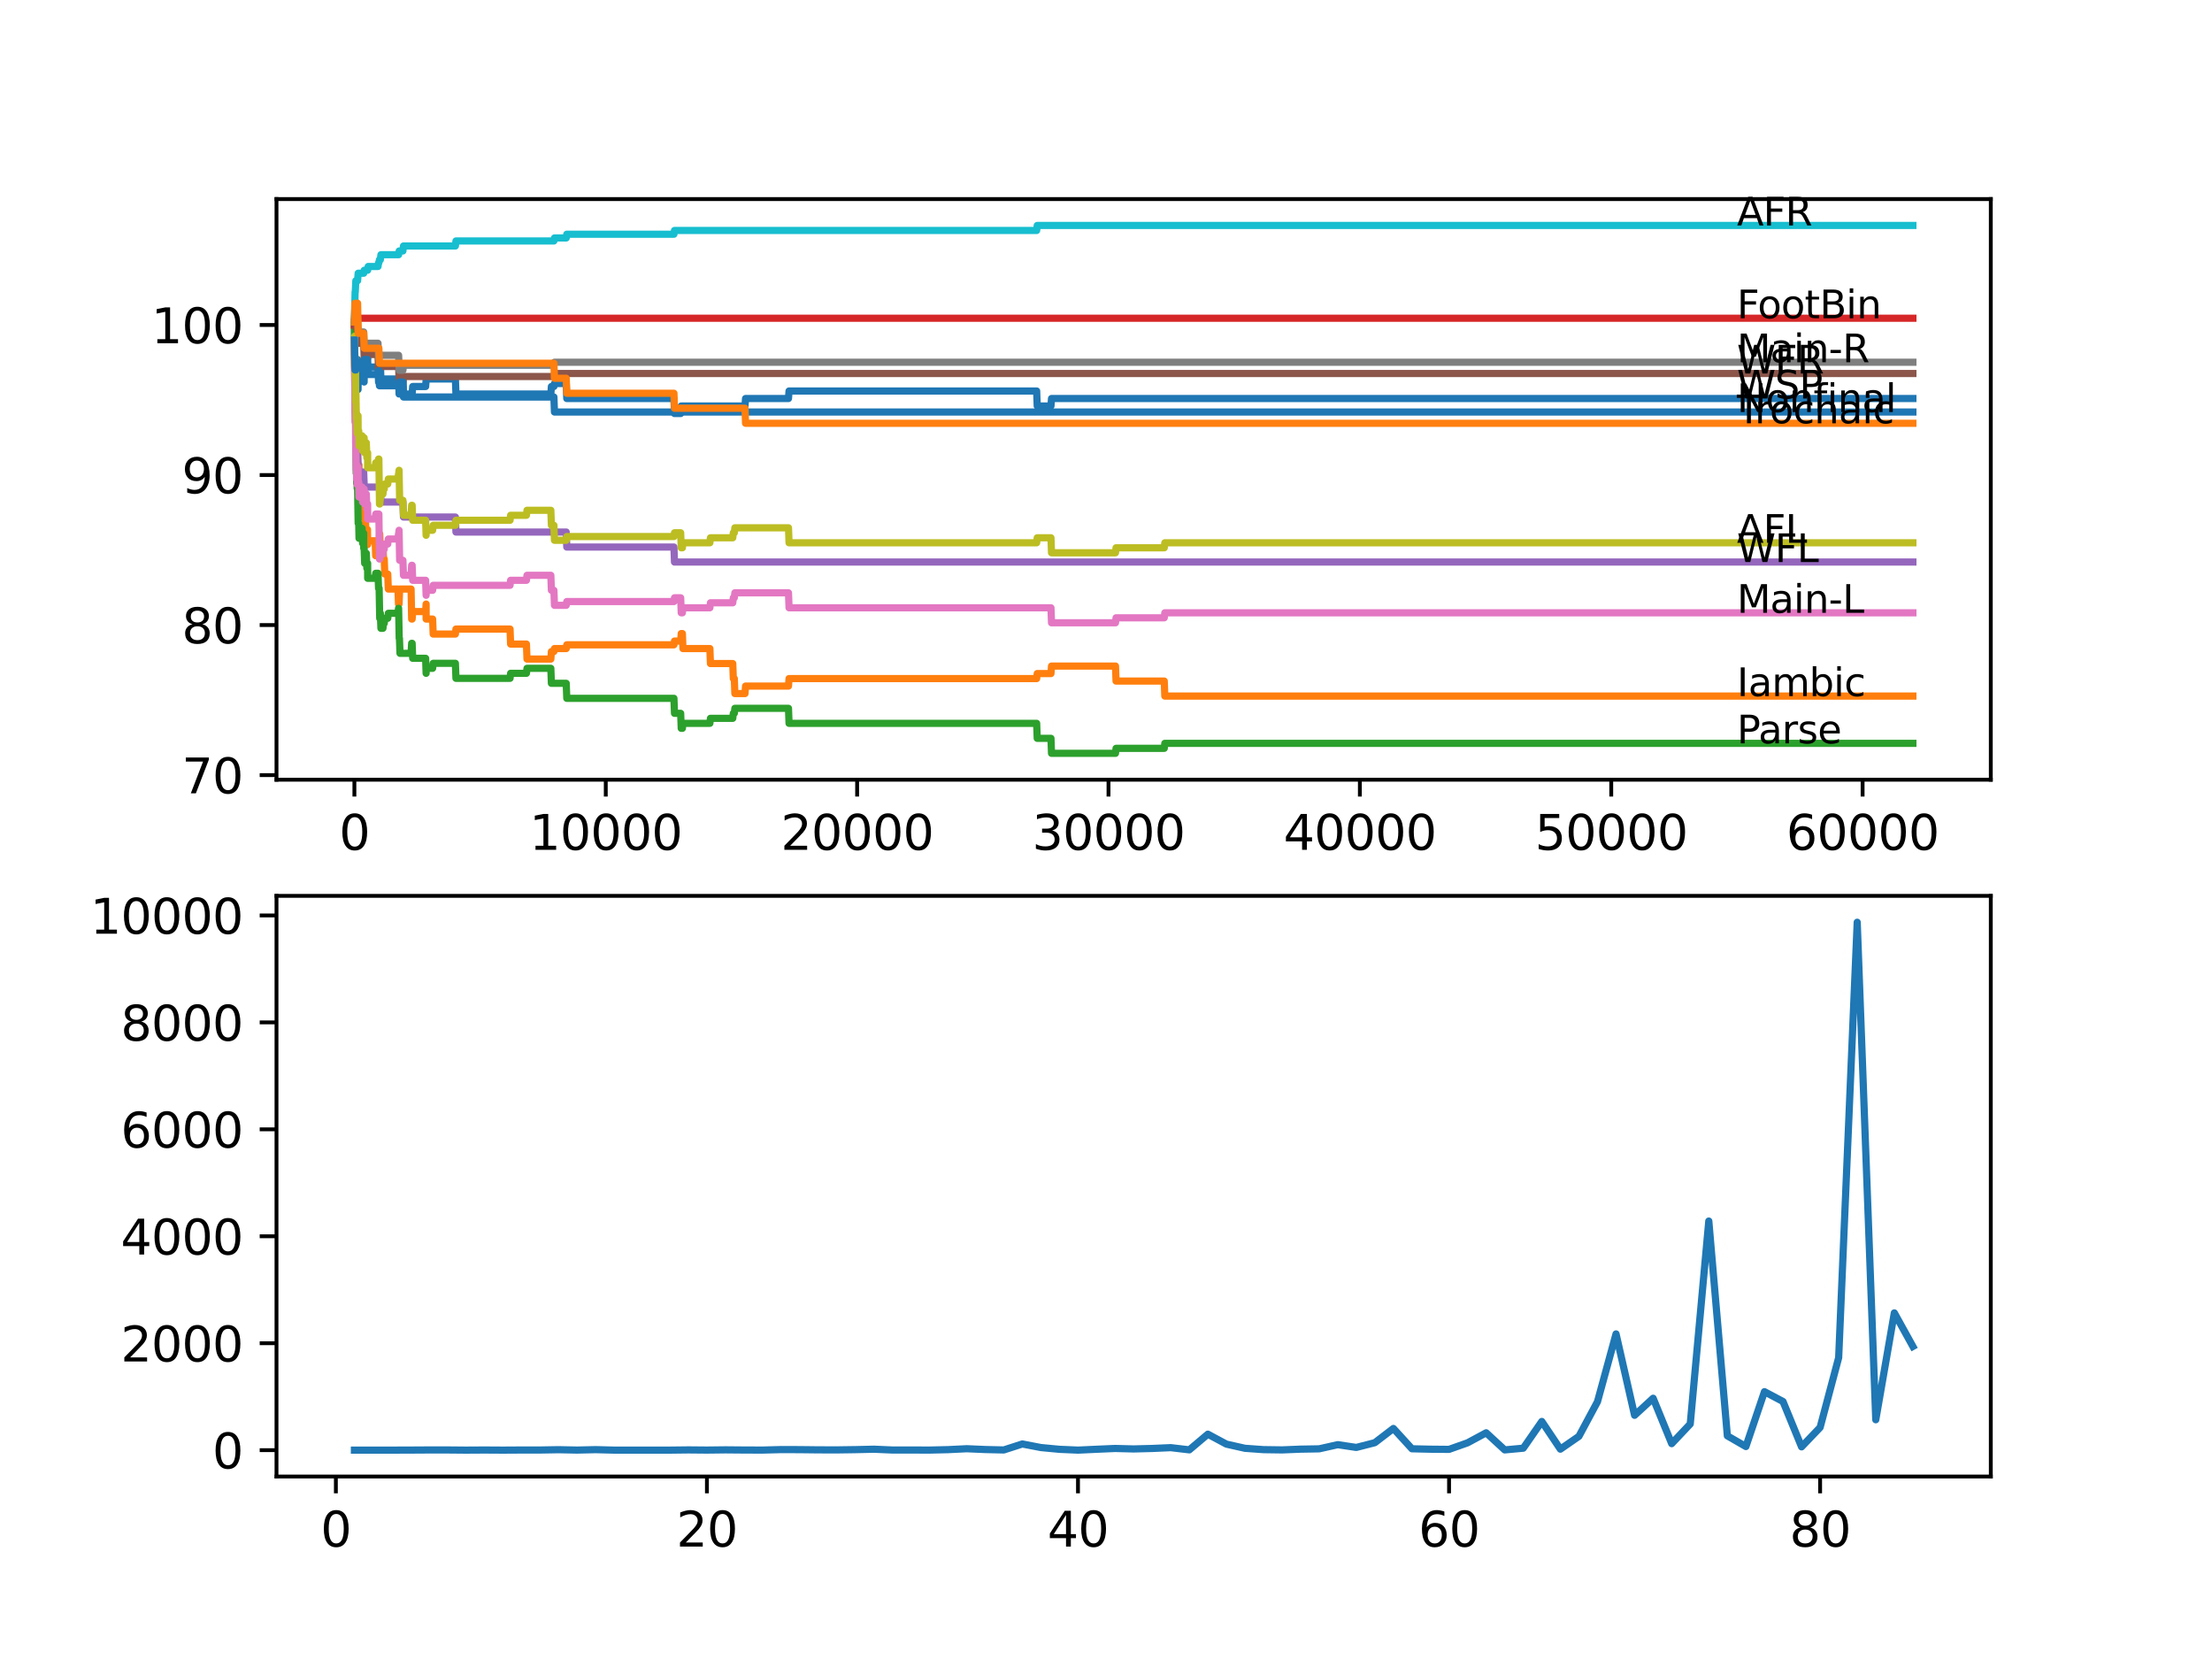 <?xml version="1.0" encoding="utf-8" standalone="no"?>
<!DOCTYPE svg PUBLIC "-//W3C//DTD SVG 1.1//EN"
  "http://www.w3.org/Graphics/SVG/1.1/DTD/svg11.dtd">
<svg xmlns:xlink="http://www.w3.org/1999/xlink" width="460.8pt" height="345.6pt" viewBox="0 0 460.8 345.6" xmlns="http://www.w3.org/2000/svg" version="1.1">
 <defs>
  <style type="text/css">*{stroke-linejoin: round; stroke-linecap: butt}</style>
 </defs>
 <g id="figure_1">
  <g id="patch_1">
   <path d="M 0 345.6 
L 460.8 345.6 
L 460.8 0 
L 0 0 
z
" style="fill: #ffffff"/>
  </g>
  <g id="axes_1">
   <g id="patch_2">
    <path d="M 57.6 162.432 
L 414.72 162.432 
L 414.72 41.472 
L 57.6 41.472 
z
" style="fill: #ffffff"/>
   </g>
   <g id="matplotlib.axis_1">
    <g id="xtick_1">
     <g id="line2d_1">
      <defs>
       <path id="m0e3d7f3227" d="M 0 0 
L 0 3.5 
" style="stroke: #000000; stroke-width: 0.8"/>
      </defs>
      <g>
       <use xlink:href="#m0e3d7f3227" x="73.827" y="162.432" style="stroke: #000000; stroke-width: 0.8"/>
      </g>
     </g>
     <g id="text_1">
      <!-- 0 -->
      <g transform="translate(70.646 177.03)scale(0.1 -0.1)">
       <defs>
        <path id="DejaVuSans-30" d="M 2034 4250 
Q 1547 4250 1301 3770 
Q 1056 3291 1056 2328 
Q 1056 1369 1301 889 
Q 1547 409 2034 409 
Q 2525 409 2770 889 
Q 3016 1369 3016 2328 
Q 3016 3291 2770 3770 
Q 2525 4250 2034 4250 
z
M 2034 4750 
Q 2819 4750 3233 4129 
Q 3647 3509 3647 2328 
Q 3647 1150 3233 529 
Q 2819 -91 2034 -91 
Q 1250 -91 836 529 
Q 422 1150 422 2328 
Q 422 3509 836 4129 
Q 1250 4750 2034 4750 
z
" transform="scale(0.016)"/>
       </defs>
       <use xlink:href="#DejaVuSans-30"/>
      </g>
     </g>
    </g>
    <g id="xtick_2">
     <g id="line2d_2">
      <g>
       <use xlink:href="#m0e3d7f3227" x="126.192" y="162.432" style="stroke: #000000; stroke-width: 0.8"/>
      </g>
     </g>
     <g id="text_2">
      <!-- 10000 -->
      <g transform="translate(110.286 177.03)scale(0.1 -0.1)">
       <defs>
        <path id="DejaVuSans-31" d="M 794 531 
L 1825 531 
L 1825 4091 
L 703 3866 
L 703 4441 
L 1819 4666 
L 2450 4666 
L 2450 531 
L 3481 531 
L 3481 0 
L 794 0 
L 794 531 
z
" transform="scale(0.016)"/>
       </defs>
       <use xlink:href="#DejaVuSans-31"/>
       <use xlink:href="#DejaVuSans-30" x="63.623"/>
       <use xlink:href="#DejaVuSans-30" x="127.246"/>
       <use xlink:href="#DejaVuSans-30" x="190.869"/>
       <use xlink:href="#DejaVuSans-30" x="254.492"/>
      </g>
     </g>
    </g>
    <g id="xtick_3">
     <g id="line2d_3">
      <g>
       <use xlink:href="#m0e3d7f3227" x="178.556" y="162.432" style="stroke: #000000; stroke-width: 0.8"/>
      </g>
     </g>
     <g id="text_3">
      <!-- 20000 -->
      <g transform="translate(162.65 177.03)scale(0.1 -0.1)">
       <defs>
        <path id="DejaVuSans-32" d="M 1228 531 
L 3431 531 
L 3431 0 
L 469 0 
L 469 531 
Q 828 903 1448 1529 
Q 2069 2156 2228 2338 
Q 2531 2678 2651 2914 
Q 2772 3150 2772 3378 
Q 2772 3750 2511 3984 
Q 2250 4219 1831 4219 
Q 1534 4219 1204 4116 
Q 875 4013 500 3803 
L 500 4441 
Q 881 4594 1212 4672 
Q 1544 4750 1819 4750 
Q 2544 4750 2975 4387 
Q 3406 4025 3406 3419 
Q 3406 3131 3298 2873 
Q 3191 2616 2906 2266 
Q 2828 2175 2409 1742 
Q 1991 1309 1228 531 
z
" transform="scale(0.016)"/>
       </defs>
       <use xlink:href="#DejaVuSans-32"/>
       <use xlink:href="#DejaVuSans-30" x="63.623"/>
       <use xlink:href="#DejaVuSans-30" x="127.246"/>
       <use xlink:href="#DejaVuSans-30" x="190.869"/>
       <use xlink:href="#DejaVuSans-30" x="254.492"/>
      </g>
     </g>
    </g>
    <g id="xtick_4">
     <g id="line2d_4">
      <g>
       <use xlink:href="#m0e3d7f3227" x="230.921" y="162.432" style="stroke: #000000; stroke-width: 0.8"/>
      </g>
     </g>
     <g id="text_4">
      <!-- 30000 -->
      <g transform="translate(215.015 177.03)scale(0.1 -0.1)">
       <defs>
        <path id="DejaVuSans-33" d="M 2597 2516 
Q 3050 2419 3304 2112 
Q 3559 1806 3559 1356 
Q 3559 666 3084 287 
Q 2609 -91 1734 -91 
Q 1441 -91 1130 -33 
Q 819 25 488 141 
L 488 750 
Q 750 597 1062 519 
Q 1375 441 1716 441 
Q 2309 441 2620 675 
Q 2931 909 2931 1356 
Q 2931 1769 2642 2001 
Q 2353 2234 1838 2234 
L 1294 2234 
L 1294 2753 
L 1863 2753 
Q 2328 2753 2575 2939 
Q 2822 3125 2822 3475 
Q 2822 3834 2567 4026 
Q 2313 4219 1838 4219 
Q 1578 4219 1281 4162 
Q 984 4106 628 3988 
L 628 4550 
Q 988 4650 1302 4700 
Q 1616 4750 1894 4750 
Q 2613 4750 3031 4423 
Q 3450 4097 3450 3541 
Q 3450 3153 3228 2886 
Q 3006 2619 2597 2516 
z
" transform="scale(0.016)"/>
       </defs>
       <use xlink:href="#DejaVuSans-33"/>
       <use xlink:href="#DejaVuSans-30" x="63.623"/>
       <use xlink:href="#DejaVuSans-30" x="127.246"/>
       <use xlink:href="#DejaVuSans-30" x="190.869"/>
       <use xlink:href="#DejaVuSans-30" x="254.492"/>
      </g>
     </g>
    </g>
    <g id="xtick_5">
     <g id="line2d_5">
      <g>
       <use xlink:href="#m0e3d7f3227" x="283.285" y="162.432" style="stroke: #000000; stroke-width: 0.8"/>
      </g>
     </g>
     <g id="text_5">
      <!-- 40000 -->
      <g transform="translate(267.379 177.03)scale(0.1 -0.1)">
       <defs>
        <path id="DejaVuSans-34" d="M 2419 4116 
L 825 1625 
L 2419 1625 
L 2419 4116 
z
M 2253 4666 
L 3047 4666 
L 3047 1625 
L 3713 1625 
L 3713 1100 
L 3047 1100 
L 3047 0 
L 2419 0 
L 2419 1100 
L 313 1100 
L 313 1709 
L 2253 4666 
z
" transform="scale(0.016)"/>
       </defs>
       <use xlink:href="#DejaVuSans-34"/>
       <use xlink:href="#DejaVuSans-30" x="63.623"/>
       <use xlink:href="#DejaVuSans-30" x="127.246"/>
       <use xlink:href="#DejaVuSans-30" x="190.869"/>
       <use xlink:href="#DejaVuSans-30" x="254.492"/>
      </g>
     </g>
    </g>
    <g id="xtick_6">
     <g id="line2d_6">
      <g>
       <use xlink:href="#m0e3d7f3227" x="335.65" y="162.432" style="stroke: #000000; stroke-width: 0.8"/>
      </g>
     </g>
     <g id="text_6">
      <!-- 50000 -->
      <g transform="translate(319.744 177.03)scale(0.1 -0.1)">
       <defs>
        <path id="DejaVuSans-35" d="M 691 4666 
L 3169 4666 
L 3169 4134 
L 1269 4134 
L 1269 2991 
Q 1406 3038 1543 3061 
Q 1681 3084 1819 3084 
Q 2600 3084 3056 2656 
Q 3513 2228 3513 1497 
Q 3513 744 3044 326 
Q 2575 -91 1722 -91 
Q 1428 -91 1123 -41 
Q 819 9 494 109 
L 494 744 
Q 775 591 1075 516 
Q 1375 441 1709 441 
Q 2250 441 2565 725 
Q 2881 1009 2881 1497 
Q 2881 1984 2565 2268 
Q 2250 2553 1709 2553 
Q 1456 2553 1204 2497 
Q 953 2441 691 2322 
L 691 4666 
z
" transform="scale(0.016)"/>
       </defs>
       <use xlink:href="#DejaVuSans-35"/>
       <use xlink:href="#DejaVuSans-30" x="63.623"/>
       <use xlink:href="#DejaVuSans-30" x="127.246"/>
       <use xlink:href="#DejaVuSans-30" x="190.869"/>
       <use xlink:href="#DejaVuSans-30" x="254.492"/>
      </g>
     </g>
    </g>
    <g id="xtick_7">
     <g id="line2d_7">
      <g>
       <use xlink:href="#m0e3d7f3227" x="388.014" y="162.432" style="stroke: #000000; stroke-width: 0.8"/>
      </g>
     </g>
     <g id="text_7">
      <!-- 60000 -->
      <g transform="translate(372.108 177.03)scale(0.1 -0.1)">
       <defs>
        <path id="DejaVuSans-36" d="M 2113 2584 
Q 1688 2584 1439 2293 
Q 1191 2003 1191 1497 
Q 1191 994 1439 701 
Q 1688 409 2113 409 
Q 2538 409 2786 701 
Q 3034 994 3034 1497 
Q 3034 2003 2786 2293 
Q 2538 2584 2113 2584 
z
M 3366 4563 
L 3366 3988 
Q 3128 4100 2886 4159 
Q 2644 4219 2406 4219 
Q 1781 4219 1451 3797 
Q 1122 3375 1075 2522 
Q 1259 2794 1537 2939 
Q 1816 3084 2150 3084 
Q 2853 3084 3261 2657 
Q 3669 2231 3669 1497 
Q 3669 778 3244 343 
Q 2819 -91 2113 -91 
Q 1303 -91 875 529 
Q 447 1150 447 2328 
Q 447 3434 972 4092 
Q 1497 4750 2381 4750 
Q 2619 4750 2861 4703 
Q 3103 4656 3366 4563 
z
" transform="scale(0.016)"/>
       </defs>
       <use xlink:href="#DejaVuSans-36"/>
       <use xlink:href="#DejaVuSans-30" x="63.623"/>
       <use xlink:href="#DejaVuSans-30" x="127.246"/>
       <use xlink:href="#DejaVuSans-30" x="190.869"/>
       <use xlink:href="#DejaVuSans-30" x="254.492"/>
      </g>
     </g>
    </g>
   </g>
   <g id="matplotlib.axis_2">
    <g id="ytick_1">
     <g id="line2d_8">
      <defs>
       <path id="m47cd076d3c" d="M 0 0 
L -3.5 0 
" style="stroke: #000000; stroke-width: 0.8"/>
      </defs>
      <g>
       <use xlink:href="#m47cd076d3c" x="57.6" y="161.466" style="stroke: #000000; stroke-width: 0.8"/>
      </g>
     </g>
     <g id="text_8">
      <!-- 70 -->
      <g transform="translate(37.875 165.265)scale(0.1 -0.1)">
       <defs>
        <path id="DejaVuSans-37" d="M 525 4666 
L 3525 4666 
L 3525 4397 
L 1831 0 
L 1172 0 
L 2766 4134 
L 525 4134 
L 525 4666 
z
" transform="scale(0.016)"/>
       </defs>
       <use xlink:href="#DejaVuSans-37"/>
       <use xlink:href="#DejaVuSans-30" x="63.623"/>
      </g>
     </g>
    </g>
    <g id="ytick_2">
     <g id="line2d_9">
      <g>
       <use xlink:href="#m47cd076d3c" x="57.6" y="130.211" style="stroke: #000000; stroke-width: 0.8"/>
      </g>
     </g>
     <g id="text_9">
      <!-- 80 -->
      <g transform="translate(37.875 134.01)scale(0.1 -0.1)">
       <defs>
        <path id="DejaVuSans-38" d="M 2034 2216 
Q 1584 2216 1326 1975 
Q 1069 1734 1069 1313 
Q 1069 891 1326 650 
Q 1584 409 2034 409 
Q 2484 409 2743 651 
Q 3003 894 3003 1313 
Q 3003 1734 2745 1975 
Q 2488 2216 2034 2216 
z
M 1403 2484 
Q 997 2584 770 2862 
Q 544 3141 544 3541 
Q 544 4100 942 4425 
Q 1341 4750 2034 4750 
Q 2731 4750 3128 4425 
Q 3525 4100 3525 3541 
Q 3525 3141 3298 2862 
Q 3072 2584 2669 2484 
Q 3125 2378 3379 2068 
Q 3634 1759 3634 1313 
Q 3634 634 3220 271 
Q 2806 -91 2034 -91 
Q 1263 -91 848 271 
Q 434 634 434 1313 
Q 434 1759 690 2068 
Q 947 2378 1403 2484 
z
M 1172 3481 
Q 1172 3119 1398 2916 
Q 1625 2713 2034 2713 
Q 2441 2713 2670 2916 
Q 2900 3119 2900 3481 
Q 2900 3844 2670 4047 
Q 2441 4250 2034 4250 
Q 1625 4250 1398 4047 
Q 1172 3844 1172 3481 
z
" transform="scale(0.016)"/>
       </defs>
       <use xlink:href="#DejaVuSans-38"/>
       <use xlink:href="#DejaVuSans-30" x="63.623"/>
      </g>
     </g>
    </g>
    <g id="ytick_3">
     <g id="line2d_10">
      <g>
       <use xlink:href="#m47cd076d3c" x="57.6" y="98.957" style="stroke: #000000; stroke-width: 0.8"/>
      </g>
     </g>
     <g id="text_10">
      <!-- 90 -->
      <g transform="translate(37.875 102.756)scale(0.1 -0.1)">
       <defs>
        <path id="DejaVuSans-39" d="M 703 97 
L 703 672 
Q 941 559 1184 500 
Q 1428 441 1663 441 
Q 2288 441 2617 861 
Q 2947 1281 2994 2138 
Q 2813 1869 2534 1725 
Q 2256 1581 1919 1581 
Q 1219 1581 811 2004 
Q 403 2428 403 3163 
Q 403 3881 828 4315 
Q 1253 4750 1959 4750 
Q 2769 4750 3195 4129 
Q 3622 3509 3622 2328 
Q 3622 1225 3098 567 
Q 2575 -91 1691 -91 
Q 1453 -91 1209 -44 
Q 966 3 703 97 
z
M 1959 2075 
Q 2384 2075 2632 2365 
Q 2881 2656 2881 3163 
Q 2881 3666 2632 3958 
Q 2384 4250 1959 4250 
Q 1534 4250 1286 3958 
Q 1038 3666 1038 3163 
Q 1038 2656 1286 2365 
Q 1534 2075 1959 2075 
z
" transform="scale(0.016)"/>
       </defs>
       <use xlink:href="#DejaVuSans-39"/>
       <use xlink:href="#DejaVuSans-30" x="63.623"/>
      </g>
     </g>
    </g>
    <g id="ytick_4">
     <g id="line2d_11">
      <g>
       <use xlink:href="#m47cd076d3c" x="57.6" y="67.702" style="stroke: #000000; stroke-width: 0.8"/>
      </g>
     </g>
     <g id="text_11">
      <!-- 100 -->
      <g transform="translate(31.512 71.502)scale(0.1 -0.1)">
       <use xlink:href="#DejaVuSans-31"/>
       <use xlink:href="#DejaVuSans-30" x="63.623"/>
       <use xlink:href="#DejaVuSans-30" x="127.246"/>
      </g>
     </g>
    </g>
   </g>
   <g id="line2d_12">
    <path d="M 73.833 67.077 
L 73.953 81.142 
L 73.964 79.579 
L 74.011 79.579 
L 74.068 82.704 
L 74.089 78.016 
L 74.115 78.016 
L 74.121 78.016 
L 74.152 81.142 
L 74.231 78.016 
L 74.288 78.016 
L 74.409 74.891 
L 74.493 74.891 
L 74.587 81.142 
L 74.608 79.579 
L 74.728 79.579 
L 74.843 78.016 
L 75.419 78.016 
L 75.535 76.454 
L 75.765 76.454 
L 75.854 79.579 
L 75.875 78.016 
L 76.31 78.016 
L 76.425 76.454 
L 78.745 76.454 
L 78.86 79.579 
L 78.928 79.579 
L 79.069 75.828 
L 79.237 75.828 
L 79.352 78.954 
L 83.038 78.954 
L 83.133 82.079 
L 83.148 80.517 
L 83.211 80.517 
L 83.326 78.954 
L 83.934 78.954 
L 84.049 82.079 
L 85.856 82.079 
L 85.971 80.517 
L 88.668 80.517 
L 88.783 78.954 
L 94.868 78.954 
L 94.983 82.079 
L 114.75 82.079 
L 114.866 80.517 
L 115.389 80.517 
L 115.504 79.892 
L 117.955 79.892 
L 118.07 83.017 
L 140.393 83.017 
L 140.508 86.142 
L 141.797 86.142 
L 141.912 84.58 
L 155.197 84.58 
L 155.312 83.017 
L 164.256 83.017 
L 164.371 81.454 
L 215.955 81.454 
L 216.07 84.58 
L 218.935 84.58 
L 219.05 83.017 
L 398.487 83.017 
L 398.487 83.017 
" clip-path="url(#pedb35954d5)" style="fill: none; stroke: #1f77b4; stroke-width: 1.5; stroke-linecap: square"/>
   </g>
   <g id="line2d_13">
    <path d="M 73.833 70.828 
L 73.953 82.027 
L 73.958 80.465 
L 74 80.465 
L 74.121 88.278 
L 74.152 88.278 
L 74.168 86.715 
L 74.241 91.404 
L 74.252 91.404 
L 74.288 91.404 
L 74.32 89.841 
L 74.351 96.092 
L 74.383 96.092 
L 74.398 96.092 
L 74.508 94.529 
L 74.587 99.999 
L 74.623 98.436 
L 74.728 98.436 
L 74.791 96.873 
L 74.817 103.124 
L 74.822 103.124 
L 75.419 103.124 
L 75.535 101.561 
L 75.676 101.561 
L 75.765 107.812 
L 75.796 107.187 
L 75.854 107.187 
L 75.969 105.624 
L 76.022 105.624 
L 76.137 108.75 
L 76.142 108.75 
L 76.257 111.875 
L 76.31 111.875 
L 76.425 110.313 
L 76.556 110.313 
L 76.587 113.438 
L 76.666 112.657 
L 78.153 112.657 
L 78.268 115.782 
L 78.745 115.782 
L 78.86 115.001 
L 78.928 115.001 
L 79.069 111.25 
L 79.106 111.25 
L 79.221 114.376 
L 79.237 114.376 
L 79.352 113.334 
L 79.776 113.334 
L 79.891 116.459 
L 80.043 116.459 
L 80.158 119.585 
L 80.776 119.585 
L 80.891 122.71 
L 82.902 122.71 
L 83.017 125.836 
L 83.133 125.836 
L 83.253 122.71 
L 85.636 122.71 
L 85.756 128.961 
L 85.856 128.961 
L 85.971 127.398 
L 88.668 127.398 
L 88.767 125.836 
L 88.772 128.961 
L 90.123 128.961 
L 90.239 132.087 
L 94.868 132.087 
L 94.983 131.045 
L 106.252 131.045 
L 106.367 134.17 
L 109.666 134.17 
L 109.781 137.296 
L 114.75 137.296 
L 114.866 135.733 
L 115.389 135.733 
L 115.504 135.108 
L 117.955 135.108 
L 118.07 134.326 
L 140.393 134.326 
L 140.508 133.545 
L 141.797 133.545 
L 141.912 131.982 
L 142.153 131.982 
L 142.268 135.108 
L 147.881 135.108 
L 147.997 138.233 
L 152.647 138.233 
L 152.762 141.359 
L 152.971 141.359 
L 153.086 144.484 
L 155.197 144.484 
L 155.312 142.921 
L 164.256 142.921 
L 164.371 141.359 
L 215.955 141.359 
L 216.07 140.317 
L 218.935 140.317 
L 219.05 138.754 
L 232.377 138.754 
L 232.492 141.88 
L 242.535 141.88 
L 242.651 145.005 
L 398.487 145.005 
L 398.487 145.005 
" clip-path="url(#pedb35954d5)" style="fill: none; stroke: #ff7f0e; stroke-width: 1.5; stroke-linecap: square"/>
   </g>
   <g id="line2d_14">
    <path d="M 73.833 67.702 
L 73.843 67.702 
L 73.974 81.663 
L 74 81.663 
L 74.011 80.881 
L 74.074 86.09 
L 74.205 98.592 
L 74.236 98.592 
L 74.288 97.55 
L 74.294 100.676 
L 74.341 99.634 
L 74.346 99.634 
L 74.398 98.592 
L 74.403 101.718 
L 74.445 101.718 
L 74.493 101.718 
L 74.613 109.01 
L 74.728 109.01 
L 74.791 112.136 
L 74.838 110.052 
L 75.419 110.052 
L 75.535 113.178 
L 75.676 113.178 
L 75.765 111.094 
L 75.77 114.219 
L 75.781 114.219 
L 75.854 114.219 
L 75.969 117.345 
L 76.022 117.345 
L 76.137 116.303 
L 76.142 116.303 
L 76.257 115.261 
L 76.31 115.261 
L 76.425 118.387 
L 76.556 118.387 
L 76.587 117.345 
L 76.592 120.47 
L 76.655 120.47 
L 78.153 120.47 
L 78.268 119.428 
L 78.745 119.428 
L 78.86 122.554 
L 78.98 122.554 
L 79.101 128.805 
L 79.106 128.805 
L 79.221 127.763 
L 79.237 127.763 
L 79.352 130.888 
L 79.776 130.888 
L 79.891 129.847 
L 80.043 129.847 
L 80.158 128.805 
L 80.776 128.805 
L 80.891 127.763 
L 82.902 127.763 
L 83.017 126.721 
L 83.038 126.721 
L 83.159 132.972 
L 83.211 132.972 
L 83.326 136.098 
L 85.636 136.098 
L 85.756 134.014 
L 85.856 134.014 
L 85.971 137.139 
L 88.668 137.139 
L 88.767 140.265 
L 88.778 139.223 
L 90.123 139.223 
L 90.239 138.181 
L 94.868 138.181 
L 94.983 141.307 
L 106.252 141.307 
L 106.367 140.265 
L 109.666 140.265 
L 109.781 139.223 
L 114.75 139.223 
L 114.866 142.348 
L 117.955 142.348 
L 118.07 145.474 
L 140.393 145.474 
L 140.508 148.599 
L 141.797 148.599 
L 141.912 151.725 
L 142.153 151.725 
L 142.268 150.683 
L 147.881 150.683 
L 147.997 149.641 
L 152.647 149.641 
L 152.762 148.599 
L 152.971 148.599 
L 153.086 147.557 
L 164.256 147.557 
L 164.371 150.683 
L 215.955 150.683 
L 216.07 153.808 
L 218.935 153.808 
L 219.05 156.934 
L 232.377 156.934 
L 232.492 155.892 
L 242.535 155.892 
L 242.651 154.85 
L 398.487 154.85 
L 398.487 154.85 
" clip-path="url(#pedb35954d5)" style="fill: none; stroke: #2ca02c; stroke-width: 1.5; stroke-linecap: square"/>
   </g>
   <g id="line2d_15">
    <path d="M 73.833 67.702 
L 73.896 67.702 
L 74.016 66.296 
L 398.487 66.296 
L 398.487 66.296 
" clip-path="url(#pedb35954d5)" style="fill: none; stroke: #d62728; stroke-width: 1.5; stroke-linecap: square"/>
   </g>
   <g id="line2d_16">
    <path d="M 73.833 70.828 
L 73.969 85.83 
L 74.011 85.83 
L 74.126 88.955 
L 74.398 88.955 
L 74.519 95.206 
L 74.524 95.206 
L 74.639 98.332 
L 75.765 98.332 
L 75.88 101.457 
L 79.237 101.457 
L 79.352 104.583 
L 83.934 104.583 
L 84.049 107.708 
L 94.868 107.708 
L 94.983 110.833 
L 117.955 110.833 
L 118.07 113.959 
L 140.393 113.959 
L 140.508 117.084 
L 398.487 117.084 
L 398.487 117.084 
" clip-path="url(#pedb35954d5)" style="fill: none; stroke: #9467bd; stroke-width: 1.5; stroke-linecap: square"/>
   </g>
   <g id="line2d_17">
    <path d="M 73.833 67.077 
L 73.948 65.254 
L 74.121 65.254 
L 74.236 68.379 
L 74.493 68.379 
L 74.608 71.505 
L 75.765 71.505 
L 75.88 74.63 
L 76.587 74.63 
L 76.702 73.849 
L 78.745 73.849 
L 78.86 76.974 
L 78.928 76.974 
L 79.043 76.349 
L 83.038 76.349 
L 83.154 79.475 
L 83.934 79.475 
L 84.049 78.433 
L 115.389 78.433 
L 115.504 77.808 
L 398.487 77.808 
L 398.487 77.808 
" clip-path="url(#pedb35954d5)" style="fill: none; stroke: #8c564b; stroke-width: 1.5; stroke-linecap: square"/>
   </g>
   <g id="line2d_18">
    <path d="M 73.833 70.828 
L 73.969 87.914 
L 74 87.914 
L 74.068 86.09 
L 74.079 92.341 
L 74.084 91.299 
L 74.205 97.811 
L 74.236 97.811 
L 74.288 96.769 
L 74.294 99.894 
L 74.341 98.853 
L 74.346 98.853 
L 74.398 97.811 
L 74.403 100.936 
L 74.445 100.936 
L 74.493 100.936 
L 74.587 97.29 
L 74.602 100.415 
L 74.728 100.415 
L 74.791 103.541 
L 74.838 101.457 
L 75.419 101.457 
L 75.535 104.583 
L 75.676 104.583 
L 75.796 101.874 
L 75.854 101.874 
L 75.969 104.999 
L 76.022 104.999 
L 76.137 103.957 
L 76.142 103.957 
L 76.257 102.916 
L 76.31 102.916 
L 76.425 106.041 
L 76.556 106.041 
L 76.587 104.999 
L 76.592 108.125 
L 76.655 108.125 
L 78.153 108.125 
L 78.268 107.083 
L 78.928 107.083 
L 79.053 116.459 
L 79.106 116.459 
L 79.221 115.417 
L 79.776 115.417 
L 79.891 114.376 
L 80.043 114.376 
L 80.158 113.334 
L 80.776 113.334 
L 80.891 112.292 
L 82.902 112.292 
L 83.017 111.25 
L 83.038 111.25 
L 83.133 110.469 
L 83.253 116.72 
L 83.934 116.72 
L 84.049 119.845 
L 85.636 119.845 
L 85.756 117.762 
L 85.856 117.762 
L 85.971 120.887 
L 88.668 120.887 
L 88.767 124.012 
L 88.778 122.971 
L 90.123 122.971 
L 90.239 121.929 
L 106.252 121.929 
L 106.367 120.887 
L 109.666 120.887 
L 109.781 119.845 
L 114.75 119.845 
L 114.866 122.971 
L 115.389 122.971 
L 115.504 126.096 
L 117.955 126.096 
L 118.07 125.315 
L 140.393 125.315 
L 140.508 124.533 
L 141.797 124.533 
L 141.912 127.659 
L 142.153 127.659 
L 142.268 126.617 
L 147.881 126.617 
L 147.997 125.575 
L 152.647 125.575 
L 152.762 124.533 
L 152.971 124.533 
L 153.086 123.492 
L 164.256 123.492 
L 164.371 126.617 
L 218.935 126.617 
L 219.05 129.742 
L 232.377 129.742 
L 232.492 128.701 
L 242.535 128.701 
L 242.651 127.659 
L 398.487 127.659 
L 398.487 127.659 
" clip-path="url(#pedb35954d5)" style="fill: none; stroke: #e377c2; stroke-width: 1.5; stroke-linecap: square"/>
   </g>
   <g id="line2d_19">
    <path d="M 73.833 67.077 
L 73.964 62.91 
L 74.121 62.91 
L 74.236 66.035 
L 74.493 66.035 
L 74.608 69.161 
L 75.765 69.161 
L 75.88 72.286 
L 76.587 72.286 
L 76.702 71.505 
L 78.745 71.505 
L 78.86 74.63 
L 78.928 74.63 
L 79.043 74.005 
L 83.038 74.005 
L 83.154 77.131 
L 83.934 77.131 
L 84.049 76.089 
L 115.389 76.089 
L 115.504 75.464 
L 398.487 75.464 
L 398.487 75.464 
" clip-path="url(#pedb35954d5)" style="fill: none; stroke: #7f7f7f; stroke-width: 1.5; stroke-linecap: square"/>
   </g>
   <g id="line2d_20">
    <path d="M 73.833 70.828 
L 73.843 70.828 
L 73.854 70.046 
L 73.88 76.297 
L 73.922 73.589 
L 74 78.798 
L 74.037 76.454 
L 74.063 76.454 
L 74.068 75.412 
L 74.089 83.746 
L 74.142 81.923 
L 74.152 81.923 
L 74.236 87.132 
L 74.267 86.09 
L 74.288 86.09 
L 74.403 90.258 
L 74.493 90.258 
L 74.587 86.611 
L 74.602 89.737 
L 74.728 89.737 
L 74.791 92.862 
L 74.838 90.779 
L 75.419 90.779 
L 75.535 93.904 
L 75.676 93.904 
L 75.796 91.195 
L 75.854 91.195 
L 75.969 94.321 
L 76.022 94.321 
L 76.137 93.279 
L 76.142 93.279 
L 76.257 92.237 
L 76.31 92.237 
L 76.425 95.363 
L 76.556 95.363 
L 76.587 94.321 
L 76.592 97.446 
L 76.655 97.446 
L 78.153 97.446 
L 78.268 96.404 
L 78.745 96.404 
L 78.86 95.623 
L 78.928 95.623 
L 79.053 104.999 
L 79.106 104.999 
L 79.221 103.957 
L 79.237 103.957 
L 79.352 102.916 
L 79.776 102.916 
L 79.891 101.874 
L 80.043 101.874 
L 80.158 100.832 
L 80.776 100.832 
L 80.891 99.79 
L 82.902 99.79 
L 83.017 98.748 
L 83.038 98.748 
L 83.133 97.967 
L 83.253 104.218 
L 83.934 104.218 
L 84.049 107.343 
L 85.636 107.343 
L 85.756 105.26 
L 85.856 105.26 
L 85.971 108.385 
L 88.668 108.385 
L 88.767 111.511 
L 88.778 110.469 
L 90.123 110.469 
L 90.239 109.427 
L 94.868 109.427 
L 94.983 108.385 
L 106.252 108.385 
L 106.367 107.343 
L 109.666 107.343 
L 109.781 106.302 
L 114.75 106.302 
L 114.866 109.427 
L 115.389 109.427 
L 115.504 112.552 
L 117.955 112.552 
L 118.07 111.771 
L 140.393 111.771 
L 140.508 110.99 
L 141.797 110.99 
L 141.912 114.115 
L 142.153 114.115 
L 142.268 113.073 
L 147.881 113.073 
L 147.997 112.032 
L 152.647 112.032 
L 152.762 110.99 
L 152.971 110.99 
L 153.086 109.948 
L 164.256 109.948 
L 164.371 113.073 
L 215.955 113.073 
L 216.07 112.032 
L 218.935 112.032 
L 219.05 115.157 
L 232.377 115.157 
L 232.492 114.115 
L 242.535 114.115 
L 242.651 113.073 
L 398.487 113.073 
L 398.487 113.073 
" clip-path="url(#pedb35954d5)" style="fill: none; stroke: #bcbd22; stroke-width: 1.5; stroke-linecap: square"/>
   </g>
   <g id="line2d_21">
    <path d="M 73.833 67.077 
L 73.974 60.826 
L 74.011 60.826 
L 74.126 58.482 
L 74.493 58.482 
L 74.613 56.92 
L 75.765 56.92 
L 75.88 56.294 
L 76.587 56.294 
L 76.702 55.513 
L 78.745 55.513 
L 78.86 54.732 
L 78.928 54.732 
L 79.043 54.107 
L 79.237 54.107 
L 79.352 53.065 
L 83.038 53.065 
L 83.154 52.283 
L 83.934 52.283 
L 84.049 51.242 
L 94.868 51.242 
L 94.983 50.2 
L 115.389 50.2 
L 115.504 49.575 
L 117.955 49.575 
L 118.07 48.793 
L 140.393 48.793 
L 140.508 48.012 
L 215.955 48.012 
L 216.07 46.97 
L 398.487 46.97 
L 398.487 46.97 
" clip-path="url(#pedb35954d5)" style="fill: none; stroke: #17becf; stroke-width: 1.5; stroke-linecap: square"/>
   </g>
   <g id="line2d_22">
    <path d="M 73.833 70.828 
L 73.953 77.079 
L 74.121 77.079 
L 74.236 76.297 
L 74.493 76.297 
L 74.608 75.516 
L 75.765 75.516 
L 75.88 74.891 
L 76.587 74.891 
L 76.702 78.016 
L 78.745 78.016 
L 78.86 77.235 
L 78.928 77.235 
L 79.043 80.36 
L 83.038 80.36 
L 83.154 79.579 
L 83.934 79.579 
L 84.049 82.704 
L 115.389 82.704 
L 115.504 85.83 
L 398.487 85.83 
L 398.487 85.83 
" clip-path="url(#pedb35954d5)" style="fill: none; stroke: #1f77b4; stroke-width: 1.5; stroke-linecap: square"/>
   </g>
   <g id="line2d_23">
    <path d="M 73.833 67.077 
L 73.838 67.077 
L 73.953 63.17 
L 74.493 63.17 
L 74.613 69.421 
L 75.765 69.421 
L 75.88 72.547 
L 78.928 72.547 
L 79.043 75.672 
L 115.389 75.672 
L 115.504 78.798 
L 117.955 78.798 
L 118.07 81.923 
L 140.393 81.923 
L 140.508 85.049 
L 155.197 85.049 
L 155.312 88.174 
L 398.487 88.174 
L 398.487 88.174 
" clip-path="url(#pedb35954d5)" style="fill: none; stroke: #ff7f0e; stroke-width: 1.5; stroke-linecap: square"/>
   </g>
   <g id="patch_3">
    <path d="M 57.6 162.432 
L 57.6 41.472 
" style="fill: none; stroke: #000000; stroke-width: 0.8; stroke-linejoin: miter; stroke-linecap: square"/>
   </g>
   <g id="patch_4">
    <path d="M 414.72 162.432 
L 414.72 41.472 
" style="fill: none; stroke: #000000; stroke-width: 0.8; stroke-linejoin: miter; stroke-linecap: square"/>
   </g>
   <g id="patch_5">
    <path d="M 57.6 162.432 
L 414.72 162.432 
" style="fill: none; stroke: #000000; stroke-width: 0.8; stroke-linejoin: miter; stroke-linecap: square"/>
   </g>
   <g id="patch_6">
    <path d="M 57.6 41.472 
L 414.72 41.472 
" style="fill: none; stroke: #000000; stroke-width: 0.8; stroke-linejoin: miter; stroke-linecap: square"/>
   </g>
   <g id="text_12">
    <!-- WSP -->
    <g transform="translate(361.832 83.017)scale(0.08 -0.08)">
     <defs>
      <path id="DejaVuSans-57" d="M 213 4666 
L 850 4666 
L 1831 722 
L 2809 4666 
L 3519 4666 
L 4500 722 
L 5478 4666 
L 6119 4666 
L 4947 0 
L 4153 0 
L 3169 4050 
L 2175 0 
L 1381 0 
L 213 4666 
z
" transform="scale(0.016)"/>
      <path id="DejaVuSans-53" d="M 3425 4513 
L 3425 3897 
Q 3066 4069 2747 4153 
Q 2428 4238 2131 4238 
Q 1616 4238 1336 4038 
Q 1056 3838 1056 3469 
Q 1056 3159 1242 3001 
Q 1428 2844 1947 2747 
L 2328 2669 
Q 3034 2534 3370 2195 
Q 3706 1856 3706 1288 
Q 3706 609 3251 259 
Q 2797 -91 1919 -91 
Q 1588 -91 1214 -16 
Q 841 59 441 206 
L 441 856 
Q 825 641 1194 531 
Q 1563 422 1919 422 
Q 2459 422 2753 634 
Q 3047 847 3047 1241 
Q 3047 1584 2836 1778 
Q 2625 1972 2144 2069 
L 1759 2144 
Q 1053 2284 737 2584 
Q 422 2884 422 3419 
Q 422 4038 858 4394 
Q 1294 4750 2059 4750 
Q 2388 4750 2728 4690 
Q 3069 4631 3425 4513 
z
" transform="scale(0.016)"/>
      <path id="DejaVuSans-50" d="M 1259 4147 
L 1259 2394 
L 2053 2394 
Q 2494 2394 2734 2622 
Q 2975 2850 2975 3272 
Q 2975 3691 2734 3919 
Q 2494 4147 2053 4147 
L 1259 4147 
z
M 628 4666 
L 2053 4666 
Q 2838 4666 3239 4311 
Q 3641 3956 3641 3272 
Q 3641 2581 3239 2228 
Q 2838 1875 2053 1875 
L 1259 1875 
L 1259 0 
L 628 0 
L 628 4666 
z
" transform="scale(0.016)"/>
     </defs>
     <use xlink:href="#DejaVuSans-57"/>
     <use xlink:href="#DejaVuSans-53" x="98.877"/>
     <use xlink:href="#DejaVuSans-50" x="162.354"/>
    </g>
   </g>
   <g id="text_13">
    <!-- Iambic -->
    <g transform="translate(361.832 145.005)scale(0.08 -0.08)">
     <defs>
      <path id="DejaVuSans-49" d="M 628 4666 
L 1259 4666 
L 1259 0 
L 628 0 
L 628 4666 
z
" transform="scale(0.016)"/>
      <path id="DejaVuSans-61" d="M 2194 1759 
Q 1497 1759 1228 1600 
Q 959 1441 959 1056 
Q 959 750 1161 570 
Q 1363 391 1709 391 
Q 2188 391 2477 730 
Q 2766 1069 2766 1631 
L 2766 1759 
L 2194 1759 
z
M 3341 1997 
L 3341 0 
L 2766 0 
L 2766 531 
Q 2569 213 2275 61 
Q 1981 -91 1556 -91 
Q 1019 -91 701 211 
Q 384 513 384 1019 
Q 384 1609 779 1909 
Q 1175 2209 1959 2209 
L 2766 2209 
L 2766 2266 
Q 2766 2663 2505 2880 
Q 2244 3097 1772 3097 
Q 1472 3097 1187 3025 
Q 903 2953 641 2809 
L 641 3341 
Q 956 3463 1253 3523 
Q 1550 3584 1831 3584 
Q 2591 3584 2966 3190 
Q 3341 2797 3341 1997 
z
" transform="scale(0.016)"/>
      <path id="DejaVuSans-6d" d="M 3328 2828 
Q 3544 3216 3844 3400 
Q 4144 3584 4550 3584 
Q 5097 3584 5394 3201 
Q 5691 2819 5691 2113 
L 5691 0 
L 5113 0 
L 5113 2094 
Q 5113 2597 4934 2840 
Q 4756 3084 4391 3084 
Q 3944 3084 3684 2787 
Q 3425 2491 3425 1978 
L 3425 0 
L 2847 0 
L 2847 2094 
Q 2847 2600 2669 2842 
Q 2491 3084 2119 3084 
Q 1678 3084 1418 2786 
Q 1159 2488 1159 1978 
L 1159 0 
L 581 0 
L 581 3500 
L 1159 3500 
L 1159 2956 
Q 1356 3278 1631 3431 
Q 1906 3584 2284 3584 
Q 2666 3584 2933 3390 
Q 3200 3197 3328 2828 
z
" transform="scale(0.016)"/>
      <path id="DejaVuSans-62" d="M 3116 1747 
Q 3116 2381 2855 2742 
Q 2594 3103 2138 3103 
Q 1681 3103 1420 2742 
Q 1159 2381 1159 1747 
Q 1159 1113 1420 752 
Q 1681 391 2138 391 
Q 2594 391 2855 752 
Q 3116 1113 3116 1747 
z
M 1159 2969 
Q 1341 3281 1617 3432 
Q 1894 3584 2278 3584 
Q 2916 3584 3314 3078 
Q 3713 2572 3713 1747 
Q 3713 922 3314 415 
Q 2916 -91 2278 -91 
Q 1894 -91 1617 61 
Q 1341 213 1159 525 
L 1159 0 
L 581 0 
L 581 4863 
L 1159 4863 
L 1159 2969 
z
" transform="scale(0.016)"/>
      <path id="DejaVuSans-69" d="M 603 3500 
L 1178 3500 
L 1178 0 
L 603 0 
L 603 3500 
z
M 603 4863 
L 1178 4863 
L 1178 4134 
L 603 4134 
L 603 4863 
z
" transform="scale(0.016)"/>
      <path id="DejaVuSans-63" d="M 3122 3366 
L 3122 2828 
Q 2878 2963 2633 3030 
Q 2388 3097 2138 3097 
Q 1578 3097 1268 2742 
Q 959 2388 959 1747 
Q 959 1106 1268 751 
Q 1578 397 2138 397 
Q 2388 397 2633 464 
Q 2878 531 3122 666 
L 3122 134 
Q 2881 22 2623 -34 
Q 2366 -91 2075 -91 
Q 1284 -91 818 406 
Q 353 903 353 1747 
Q 353 2603 823 3093 
Q 1294 3584 2113 3584 
Q 2378 3584 2631 3529 
Q 2884 3475 3122 3366 
z
" transform="scale(0.016)"/>
     </defs>
     <use xlink:href="#DejaVuSans-49"/>
     <use xlink:href="#DejaVuSans-61" x="29.492"/>
     <use xlink:href="#DejaVuSans-6d" x="90.771"/>
     <use xlink:href="#DejaVuSans-62" x="188.184"/>
     <use xlink:href="#DejaVuSans-69" x="251.66"/>
     <use xlink:href="#DejaVuSans-63" x="279.443"/>
    </g>
   </g>
   <g id="text_14">
    <!-- Parse -->
    <g transform="translate(361.832 154.85)scale(0.08 -0.08)">
     <defs>
      <path id="DejaVuSans-72" d="M 2631 2963 
Q 2534 3019 2420 3045 
Q 2306 3072 2169 3072 
Q 1681 3072 1420 2755 
Q 1159 2438 1159 1844 
L 1159 0 
L 581 0 
L 581 3500 
L 1159 3500 
L 1159 2956 
Q 1341 3275 1631 3429 
Q 1922 3584 2338 3584 
Q 2397 3584 2469 3576 
Q 2541 3569 2628 3553 
L 2631 2963 
z
" transform="scale(0.016)"/>
      <path id="DejaVuSans-73" d="M 2834 3397 
L 2834 2853 
Q 2591 2978 2328 3040 
Q 2066 3103 1784 3103 
Q 1356 3103 1142 2972 
Q 928 2841 928 2578 
Q 928 2378 1081 2264 
Q 1234 2150 1697 2047 
L 1894 2003 
Q 2506 1872 2764 1633 
Q 3022 1394 3022 966 
Q 3022 478 2636 193 
Q 2250 -91 1575 -91 
Q 1294 -91 989 -36 
Q 684 19 347 128 
L 347 722 
Q 666 556 975 473 
Q 1284 391 1588 391 
Q 1994 391 2212 530 
Q 2431 669 2431 922 
Q 2431 1156 2273 1281 
Q 2116 1406 1581 1522 
L 1381 1569 
Q 847 1681 609 1914 
Q 372 2147 372 2553 
Q 372 3047 722 3315 
Q 1072 3584 1716 3584 
Q 2034 3584 2315 3537 
Q 2597 3491 2834 3397 
z
" transform="scale(0.016)"/>
      <path id="DejaVuSans-65" d="M 3597 1894 
L 3597 1613 
L 953 1613 
Q 991 1019 1311 708 
Q 1631 397 2203 397 
Q 2534 397 2845 478 
Q 3156 559 3463 722 
L 3463 178 
Q 3153 47 2828 -22 
Q 2503 -91 2169 -91 
Q 1331 -91 842 396 
Q 353 884 353 1716 
Q 353 2575 817 3079 
Q 1281 3584 2069 3584 
Q 2775 3584 3186 3129 
Q 3597 2675 3597 1894 
z
M 3022 2063 
Q 3016 2534 2758 2815 
Q 2500 3097 2075 3097 
Q 1594 3097 1305 2825 
Q 1016 2553 972 2059 
L 3022 2063 
z
" transform="scale(0.016)"/>
     </defs>
     <use xlink:href="#DejaVuSans-50"/>
     <use xlink:href="#DejaVuSans-61" x="55.803"/>
     <use xlink:href="#DejaVuSans-72" x="117.082"/>
     <use xlink:href="#DejaVuSans-73" x="158.195"/>
     <use xlink:href="#DejaVuSans-65" x="210.295"/>
    </g>
   </g>
   <g id="text_15">
    <!-- FootBin -->
    <g transform="translate(361.832 66.296)scale(0.08 -0.08)">
     <defs>
      <path id="DejaVuSans-46" d="M 628 4666 
L 3309 4666 
L 3309 4134 
L 1259 4134 
L 1259 2759 
L 3109 2759 
L 3109 2228 
L 1259 2228 
L 1259 0 
L 628 0 
L 628 4666 
z
" transform="scale(0.016)"/>
      <path id="DejaVuSans-6f" d="M 1959 3097 
Q 1497 3097 1228 2736 
Q 959 2375 959 1747 
Q 959 1119 1226 758 
Q 1494 397 1959 397 
Q 2419 397 2687 759 
Q 2956 1122 2956 1747 
Q 2956 2369 2687 2733 
Q 2419 3097 1959 3097 
z
M 1959 3584 
Q 2709 3584 3137 3096 
Q 3566 2609 3566 1747 
Q 3566 888 3137 398 
Q 2709 -91 1959 -91 
Q 1206 -91 779 398 
Q 353 888 353 1747 
Q 353 2609 779 3096 
Q 1206 3584 1959 3584 
z
" transform="scale(0.016)"/>
      <path id="DejaVuSans-74" d="M 1172 4494 
L 1172 3500 
L 2356 3500 
L 2356 3053 
L 1172 3053 
L 1172 1153 
Q 1172 725 1289 603 
Q 1406 481 1766 481 
L 2356 481 
L 2356 0 
L 1766 0 
Q 1100 0 847 248 
Q 594 497 594 1153 
L 594 3053 
L 172 3053 
L 172 3500 
L 594 3500 
L 594 4494 
L 1172 4494 
z
" transform="scale(0.016)"/>
      <path id="DejaVuSans-42" d="M 1259 2228 
L 1259 519 
L 2272 519 
Q 2781 519 3026 730 
Q 3272 941 3272 1375 
Q 3272 1813 3026 2020 
Q 2781 2228 2272 2228 
L 1259 2228 
z
M 1259 4147 
L 1259 2741 
L 2194 2741 
Q 2656 2741 2882 2914 
Q 3109 3088 3109 3444 
Q 3109 3797 2882 3972 
Q 2656 4147 2194 4147 
L 1259 4147 
z
M 628 4666 
L 2241 4666 
Q 2963 4666 3353 4366 
Q 3744 4066 3744 3513 
Q 3744 3084 3544 2831 
Q 3344 2578 2956 2516 
Q 3422 2416 3680 2098 
Q 3938 1781 3938 1306 
Q 3938 681 3513 340 
Q 3088 0 2303 0 
L 628 0 
L 628 4666 
z
" transform="scale(0.016)"/>
      <path id="DejaVuSans-6e" d="M 3513 2113 
L 3513 0 
L 2938 0 
L 2938 2094 
Q 2938 2591 2744 2837 
Q 2550 3084 2163 3084 
Q 1697 3084 1428 2787 
Q 1159 2491 1159 1978 
L 1159 0 
L 581 0 
L 581 3500 
L 1159 3500 
L 1159 2956 
Q 1366 3272 1645 3428 
Q 1925 3584 2291 3584 
Q 2894 3584 3203 3211 
Q 3513 2838 3513 2113 
z
" transform="scale(0.016)"/>
     </defs>
     <use xlink:href="#DejaVuSans-46"/>
     <use xlink:href="#DejaVuSans-6f" x="53.895"/>
     <use xlink:href="#DejaVuSans-6f" x="115.076"/>
     <use xlink:href="#DejaVuSans-74" x="176.258"/>
     <use xlink:href="#DejaVuSans-42" x="215.467"/>
     <use xlink:href="#DejaVuSans-69" x="284.07"/>
     <use xlink:href="#DejaVuSans-6e" x="311.854"/>
    </g>
   </g>
   <g id="text_16">
    <!-- WFL -->
    <g transform="translate(361.832 117.084)scale(0.08 -0.08)">
     <defs>
      <path id="DejaVuSans-4c" d="M 628 4666 
L 1259 4666 
L 1259 531 
L 3531 531 
L 3531 0 
L 628 0 
L 628 4666 
z
" transform="scale(0.016)"/>
     </defs>
     <use xlink:href="#DejaVuSans-57"/>
     <use xlink:href="#DejaVuSans-46" x="98.877"/>
     <use xlink:href="#DejaVuSans-4c" x="156.396"/>
    </g>
   </g>
   <g id="text_17">
    <!-- WFR -->
    <g transform="translate(361.832 77.808)scale(0.08 -0.08)">
     <defs>
      <path id="DejaVuSans-52" d="M 2841 2188 
Q 3044 2119 3236 1894 
Q 3428 1669 3622 1275 
L 4263 0 
L 3584 0 
L 2988 1197 
Q 2756 1666 2539 1819 
Q 2322 1972 1947 1972 
L 1259 1972 
L 1259 0 
L 628 0 
L 628 4666 
L 2053 4666 
Q 2853 4666 3247 4331 
Q 3641 3997 3641 3322 
Q 3641 2881 3436 2590 
Q 3231 2300 2841 2188 
z
M 1259 4147 
L 1259 2491 
L 2053 2491 
Q 2509 2491 2742 2702 
Q 2975 2913 2975 3322 
Q 2975 3731 2742 3939 
Q 2509 4147 2053 4147 
L 1259 4147 
z
" transform="scale(0.016)"/>
     </defs>
     <use xlink:href="#DejaVuSans-57"/>
     <use xlink:href="#DejaVuSans-46" x="98.877"/>
     <use xlink:href="#DejaVuSans-52" x="156.396"/>
    </g>
   </g>
   <g id="text_18">
    <!-- Main-L -->
    <g transform="translate(361.832 127.659)scale(0.08 -0.08)">
     <defs>
      <path id="DejaVuSans-4d" d="M 628 4666 
L 1569 4666 
L 2759 1491 
L 3956 4666 
L 4897 4666 
L 4897 0 
L 4281 0 
L 4281 4097 
L 3078 897 
L 2444 897 
L 1241 4097 
L 1241 0 
L 628 0 
L 628 4666 
z
" transform="scale(0.016)"/>
      <path id="DejaVuSans-2d" d="M 313 2009 
L 1997 2009 
L 1997 1497 
L 313 1497 
L 313 2009 
z
" transform="scale(0.016)"/>
     </defs>
     <use xlink:href="#DejaVuSans-4d"/>
     <use xlink:href="#DejaVuSans-61" x="86.279"/>
     <use xlink:href="#DejaVuSans-69" x="147.559"/>
     <use xlink:href="#DejaVuSans-6e" x="175.342"/>
     <use xlink:href="#DejaVuSans-2d" x="238.721"/>
     <use xlink:href="#DejaVuSans-4c" x="274.805"/>
    </g>
   </g>
   <g id="text_19">
    <!-- Main-R -->
    <g transform="translate(361.832 75.464)scale(0.08 -0.08)">
     <use xlink:href="#DejaVuSans-4d"/>
     <use xlink:href="#DejaVuSans-61" x="86.279"/>
     <use xlink:href="#DejaVuSans-69" x="147.559"/>
     <use xlink:href="#DejaVuSans-6e" x="175.342"/>
     <use xlink:href="#DejaVuSans-2d" x="238.721"/>
     <use xlink:href="#DejaVuSans-52" x="274.805"/>
    </g>
   </g>
   <g id="text_20">
    <!-- AFL -->
    <g transform="translate(361.832 113.073)scale(0.08 -0.08)">
     <defs>
      <path id="DejaVuSans-41" d="M 2188 4044 
L 1331 1722 
L 3047 1722 
L 2188 4044 
z
M 1831 4666 
L 2547 4666 
L 4325 0 
L 3669 0 
L 3244 1197 
L 1141 1197 
L 716 0 
L 50 0 
L 1831 4666 
z
" transform="scale(0.016)"/>
     </defs>
     <use xlink:href="#DejaVuSans-41"/>
     <use xlink:href="#DejaVuSans-46" x="68.408"/>
     <use xlink:href="#DejaVuSans-4c" x="125.928"/>
    </g>
   </g>
   <g id="text_21">
    <!-- AFR -->
    <g transform="translate(361.832 46.97)scale(0.08 -0.08)">
     <use xlink:href="#DejaVuSans-41"/>
     <use xlink:href="#DejaVuSans-46" x="68.408"/>
     <use xlink:href="#DejaVuSans-52" x="125.928"/>
    </g>
   </g>
   <g id="text_22">
    <!-- Nonfinal -->
    <g transform="translate(361.832 85.83)scale(0.08 -0.08)">
     <defs>
      <path id="DejaVuSans-4e" d="M 628 4666 
L 1478 4666 
L 3547 763 
L 3547 4666 
L 4159 4666 
L 4159 0 
L 3309 0 
L 1241 3903 
L 1241 0 
L 628 0 
L 628 4666 
z
" transform="scale(0.016)"/>
      <path id="DejaVuSans-66" d="M 2375 4863 
L 2375 4384 
L 1825 4384 
Q 1516 4384 1395 4259 
Q 1275 4134 1275 3809 
L 1275 3500 
L 2222 3500 
L 2222 3053 
L 1275 3053 
L 1275 0 
L 697 0 
L 697 3053 
L 147 3053 
L 147 3500 
L 697 3500 
L 697 3744 
Q 697 4328 969 4595 
Q 1241 4863 1831 4863 
L 2375 4863 
z
" transform="scale(0.016)"/>
      <path id="DejaVuSans-6c" d="M 603 4863 
L 1178 4863 
L 1178 0 
L 603 0 
L 603 4863 
z
" transform="scale(0.016)"/>
     </defs>
     <use xlink:href="#DejaVuSans-4e"/>
     <use xlink:href="#DejaVuSans-6f" x="74.805"/>
     <use xlink:href="#DejaVuSans-6e" x="135.986"/>
     <use xlink:href="#DejaVuSans-66" x="199.365"/>
     <use xlink:href="#DejaVuSans-69" x="234.57"/>
     <use xlink:href="#DejaVuSans-6e" x="262.354"/>
     <use xlink:href="#DejaVuSans-61" x="325.732"/>
     <use xlink:href="#DejaVuSans-6c" x="387.012"/>
    </g>
   </g>
   <g id="text_23">
    <!-- Trochaic -->
    <g transform="translate(361.832 88.174)scale(0.08 -0.08)">
     <defs>
      <path id="DejaVuSans-54" d="M -19 4666 
L 3928 4666 
L 3928 4134 
L 2272 4134 
L 2272 0 
L 1638 0 
L 1638 4134 
L -19 4134 
L -19 4666 
z
" transform="scale(0.016)"/>
      <path id="DejaVuSans-68" d="M 3513 2113 
L 3513 0 
L 2938 0 
L 2938 2094 
Q 2938 2591 2744 2837 
Q 2550 3084 2163 3084 
Q 1697 3084 1428 2787 
Q 1159 2491 1159 1978 
L 1159 0 
L 581 0 
L 581 4863 
L 1159 4863 
L 1159 2956 
Q 1366 3272 1645 3428 
Q 1925 3584 2291 3584 
Q 2894 3584 3203 3211 
Q 3513 2838 3513 2113 
z
" transform="scale(0.016)"/>
     </defs>
     <use xlink:href="#DejaVuSans-54"/>
     <use xlink:href="#DejaVuSans-72" x="46.334"/>
     <use xlink:href="#DejaVuSans-6f" x="85.197"/>
     <use xlink:href="#DejaVuSans-63" x="146.379"/>
     <use xlink:href="#DejaVuSans-68" x="201.359"/>
     <use xlink:href="#DejaVuSans-61" x="264.738"/>
     <use xlink:href="#DejaVuSans-69" x="326.018"/>
     <use xlink:href="#DejaVuSans-63" x="353.801"/>
    </g>
   </g>
  </g>
  <g id="axes_2">
   <g id="patch_7">
    <path d="M 57.6 307.584 
L 414.72 307.584 
L 414.72 186.624 
L 57.6 186.624 
z
" style="fill: #ffffff"/>
   </g>
   <g id="matplotlib.axis_3">
    <g id="xtick_8">
     <g id="line2d_24">
      <g>
       <use xlink:href="#m0e3d7f3227" x="69.968" y="307.584" style="stroke: #000000; stroke-width: 0.8"/>
      </g>
     </g>
     <g id="text_24">
      <!-- 0 -->
      <g transform="translate(66.787 322.182)scale(0.1 -0.1)">
       <use xlink:href="#DejaVuSans-30"/>
      </g>
     </g>
    </g>
    <g id="xtick_9">
     <g id="line2d_25">
      <g>
       <use xlink:href="#m0e3d7f3227" x="147.266" y="307.584" style="stroke: #000000; stroke-width: 0.8"/>
      </g>
     </g>
     <g id="text_25">
      <!-- 20 -->
      <g transform="translate(140.904 322.182)scale(0.1 -0.1)">
       <use xlink:href="#DejaVuSans-32"/>
       <use xlink:href="#DejaVuSans-30" x="63.623"/>
      </g>
     </g>
    </g>
    <g id="xtick_10">
     <g id="line2d_26">
      <g>
       <use xlink:href="#m0e3d7f3227" x="224.565" y="307.584" style="stroke: #000000; stroke-width: 0.8"/>
      </g>
     </g>
     <g id="text_26">
      <!-- 40 -->
      <g transform="translate(218.203 322.182)scale(0.1 -0.1)">
       <use xlink:href="#DejaVuSans-34"/>
       <use xlink:href="#DejaVuSans-30" x="63.623"/>
      </g>
     </g>
    </g>
    <g id="xtick_11">
     <g id="line2d_27">
      <g>
       <use xlink:href="#m0e3d7f3227" x="301.864" y="307.584" style="stroke: #000000; stroke-width: 0.8"/>
      </g>
     </g>
     <g id="text_27">
      <!-- 60 -->
      <g transform="translate(295.501 322.182)scale(0.1 -0.1)">
       <use xlink:href="#DejaVuSans-36"/>
       <use xlink:href="#DejaVuSans-30" x="63.623"/>
      </g>
     </g>
    </g>
    <g id="xtick_12">
     <g id="line2d_28">
      <g>
       <use xlink:href="#m0e3d7f3227" x="379.163" y="307.584" style="stroke: #000000; stroke-width: 0.8"/>
      </g>
     </g>
     <g id="text_28">
      <!-- 80 -->
      <g transform="translate(372.8 322.182)scale(0.1 -0.1)">
       <use xlink:href="#DejaVuSans-38"/>
       <use xlink:href="#DejaVuSans-30" x="63.623"/>
      </g>
     </g>
    </g>
   </g>
   <g id="matplotlib.axis_4">
    <g id="ytick_5">
     <g id="line2d_29">
      <g>
       <use xlink:href="#m47cd076d3c" x="57.6" y="302.097" style="stroke: #000000; stroke-width: 0.8"/>
      </g>
     </g>
     <g id="text_29">
      <!-- 0 -->
      <g transform="translate(44.237 305.896)scale(0.1 -0.1)">
       <use xlink:href="#DejaVuSans-30"/>
      </g>
     </g>
    </g>
    <g id="ytick_6">
     <g id="line2d_30">
      <g>
       <use xlink:href="#m47cd076d3c" x="57.6" y="279.819" style="stroke: #000000; stroke-width: 0.8"/>
      </g>
     </g>
     <g id="text_30">
      <!-- 2000 -->
      <g transform="translate(25.15 283.618)scale(0.1 -0.1)">
       <use xlink:href="#DejaVuSans-32"/>
       <use xlink:href="#DejaVuSans-30" x="63.623"/>
       <use xlink:href="#DejaVuSans-30" x="127.246"/>
       <use xlink:href="#DejaVuSans-30" x="190.869"/>
      </g>
     </g>
    </g>
    <g id="ytick_7">
     <g id="line2d_31">
      <g>
       <use xlink:href="#m47cd076d3c" x="57.6" y="257.541" style="stroke: #000000; stroke-width: 0.8"/>
      </g>
     </g>
     <g id="text_31">
      <!-- 4000 -->
      <g transform="translate(25.15 261.34)scale(0.1 -0.1)">
       <use xlink:href="#DejaVuSans-34"/>
       <use xlink:href="#DejaVuSans-30" x="63.623"/>
       <use xlink:href="#DejaVuSans-30" x="127.246"/>
       <use xlink:href="#DejaVuSans-30" x="190.869"/>
      </g>
     </g>
    </g>
    <g id="ytick_8">
     <g id="line2d_32">
      <g>
       <use xlink:href="#m47cd076d3c" x="57.6" y="235.263" style="stroke: #000000; stroke-width: 0.8"/>
      </g>
     </g>
     <g id="text_32">
      <!-- 6000 -->
      <g transform="translate(25.15 239.063)scale(0.1 -0.1)">
       <use xlink:href="#DejaVuSans-36"/>
       <use xlink:href="#DejaVuSans-30" x="63.623"/>
       <use xlink:href="#DejaVuSans-30" x="127.246"/>
       <use xlink:href="#DejaVuSans-30" x="190.869"/>
      </g>
     </g>
    </g>
    <g id="ytick_9">
     <g id="line2d_33">
      <g>
       <use xlink:href="#m47cd076d3c" x="57.6" y="212.985" style="stroke: #000000; stroke-width: 0.8"/>
      </g>
     </g>
     <g id="text_33">
      <!-- 8000 -->
      <g transform="translate(25.15 216.785)scale(0.1 -0.1)">
       <use xlink:href="#DejaVuSans-38"/>
       <use xlink:href="#DejaVuSans-30" x="63.623"/>
       <use xlink:href="#DejaVuSans-30" x="127.246"/>
       <use xlink:href="#DejaVuSans-30" x="190.869"/>
      </g>
     </g>
    </g>
    <g id="ytick_10">
     <g id="line2d_34">
      <g>
       <use xlink:href="#m47cd076d3c" x="57.6" y="190.708" style="stroke: #000000; stroke-width: 0.8"/>
      </g>
     </g>
     <g id="text_34">
      <!-- 10000 -->
      <g transform="translate(18.788 194.507)scale(0.1 -0.1)">
       <use xlink:href="#DejaVuSans-31"/>
       <use xlink:href="#DejaVuSans-30" x="63.623"/>
       <use xlink:href="#DejaVuSans-30" x="127.246"/>
       <use xlink:href="#DejaVuSans-30" x="190.869"/>
       <use xlink:href="#DejaVuSans-30" x="254.492"/>
      </g>
     </g>
    </g>
   </g>
   <g id="line2d_35">
    <path d="M 73.833 302.086 
L 77.698 302.086 
L 81.563 302.086 
L 85.428 302.075 
L 89.292 302.052 
L 93.157 302.052 
L 97.022 302.086 
L 100.887 302.064 
L 104.752 302.086 
L 108.617 302.064 
L 112.482 302.064 
L 116.347 301.997 
L 120.212 302.075 
L 124.077 301.986 
L 127.942 302.086 
L 131.807 302.086 
L 135.672 302.086 
L 139.537 302.086 
L 143.402 302.041 
L 147.266 302.075 
L 151.131 302.03 
L 154.996 302.064 
L 158.861 302.075 
L 162.726 301.974 
L 166.591 301.986 
L 170.456 302.03 
L 174.321 302.041 
L 178.186 301.986 
L 182.051 301.896 
L 185.916 302.064 
L 189.781 302.064 
L 193.646 302.075 
L 197.511 301.986 
L 201.376 301.796 
L 205.241 301.963 
L 209.105 302.052 
L 212.97 300.805 
L 216.835 301.551 
L 220.7 301.919 
L 224.565 302.086 
L 228.43 301.908 
L 232.295 301.741 
L 236.16 301.841 
L 240.025 301.741 
L 243.89 301.573 
L 247.755 302.03 
L 251.62 298.766 
L 255.485 300.838 
L 259.35 301.707 
L 263.215 301.986 
L 267.079 302.041 
L 270.944 301.885 
L 274.809 301.818 
L 278.674 300.95 
L 282.539 301.529 
L 286.404 300.538 
L 290.269 297.575 
L 294.134 301.807 
L 297.999 301.896 
L 301.864 301.93 
L 305.729 300.56 
L 309.594 298.477 
L 313.459 302.041 
L 317.324 301.685 
L 321.189 296.115 
L 325.054 301.885 
L 328.918 299.212 
L 332.783 292.005 
L 336.648 277.881 
L 340.513 294.834 
L 344.378 291.281 
L 348.243 300.738 
L 352.108 296.639 
L 355.973 254.367 
L 359.838 299.112 
L 363.703 301.34 
L 367.568 289.911 
L 371.433 291.961 
L 375.298 301.406 
L 379.163 297.363 
L 383.028 282.827 
L 386.892 192.122 
L 390.757 295.759 
L 394.622 273.503 
L 398.487 280.487 
" clip-path="url(#pb296ad8357)" style="fill: none; stroke: #1f77b4; stroke-width: 1.5; stroke-linecap: square"/>
   </g>
   <g id="patch_8">
    <path d="M 57.6 307.584 
L 57.6 186.624 
" style="fill: none; stroke: #000000; stroke-width: 0.8; stroke-linejoin: miter; stroke-linecap: square"/>
   </g>
   <g id="patch_9">
    <path d="M 414.72 307.584 
L 414.72 186.624 
" style="fill: none; stroke: #000000; stroke-width: 0.8; stroke-linejoin: miter; stroke-linecap: square"/>
   </g>
   <g id="patch_10">
    <path d="M 57.6 307.584 
L 414.72 307.584 
" style="fill: none; stroke: #000000; stroke-width: 0.8; stroke-linejoin: miter; stroke-linecap: square"/>
   </g>
   <g id="patch_11">
    <path d="M 57.6 186.624 
L 414.72 186.624 
" style="fill: none; stroke: #000000; stroke-width: 0.8; stroke-linejoin: miter; stroke-linecap: square"/>
   </g>
  </g>
 </g>
 <defs>
  <clipPath id="pedb35954d5">
   <rect x="57.6" y="41.472" width="357.12" height="120.96"/>
  </clipPath>
  <clipPath id="pb296ad8357">
   <rect x="57.6" y="186.624" width="357.12" height="120.96"/>
  </clipPath>
 </defs>
</svg>
